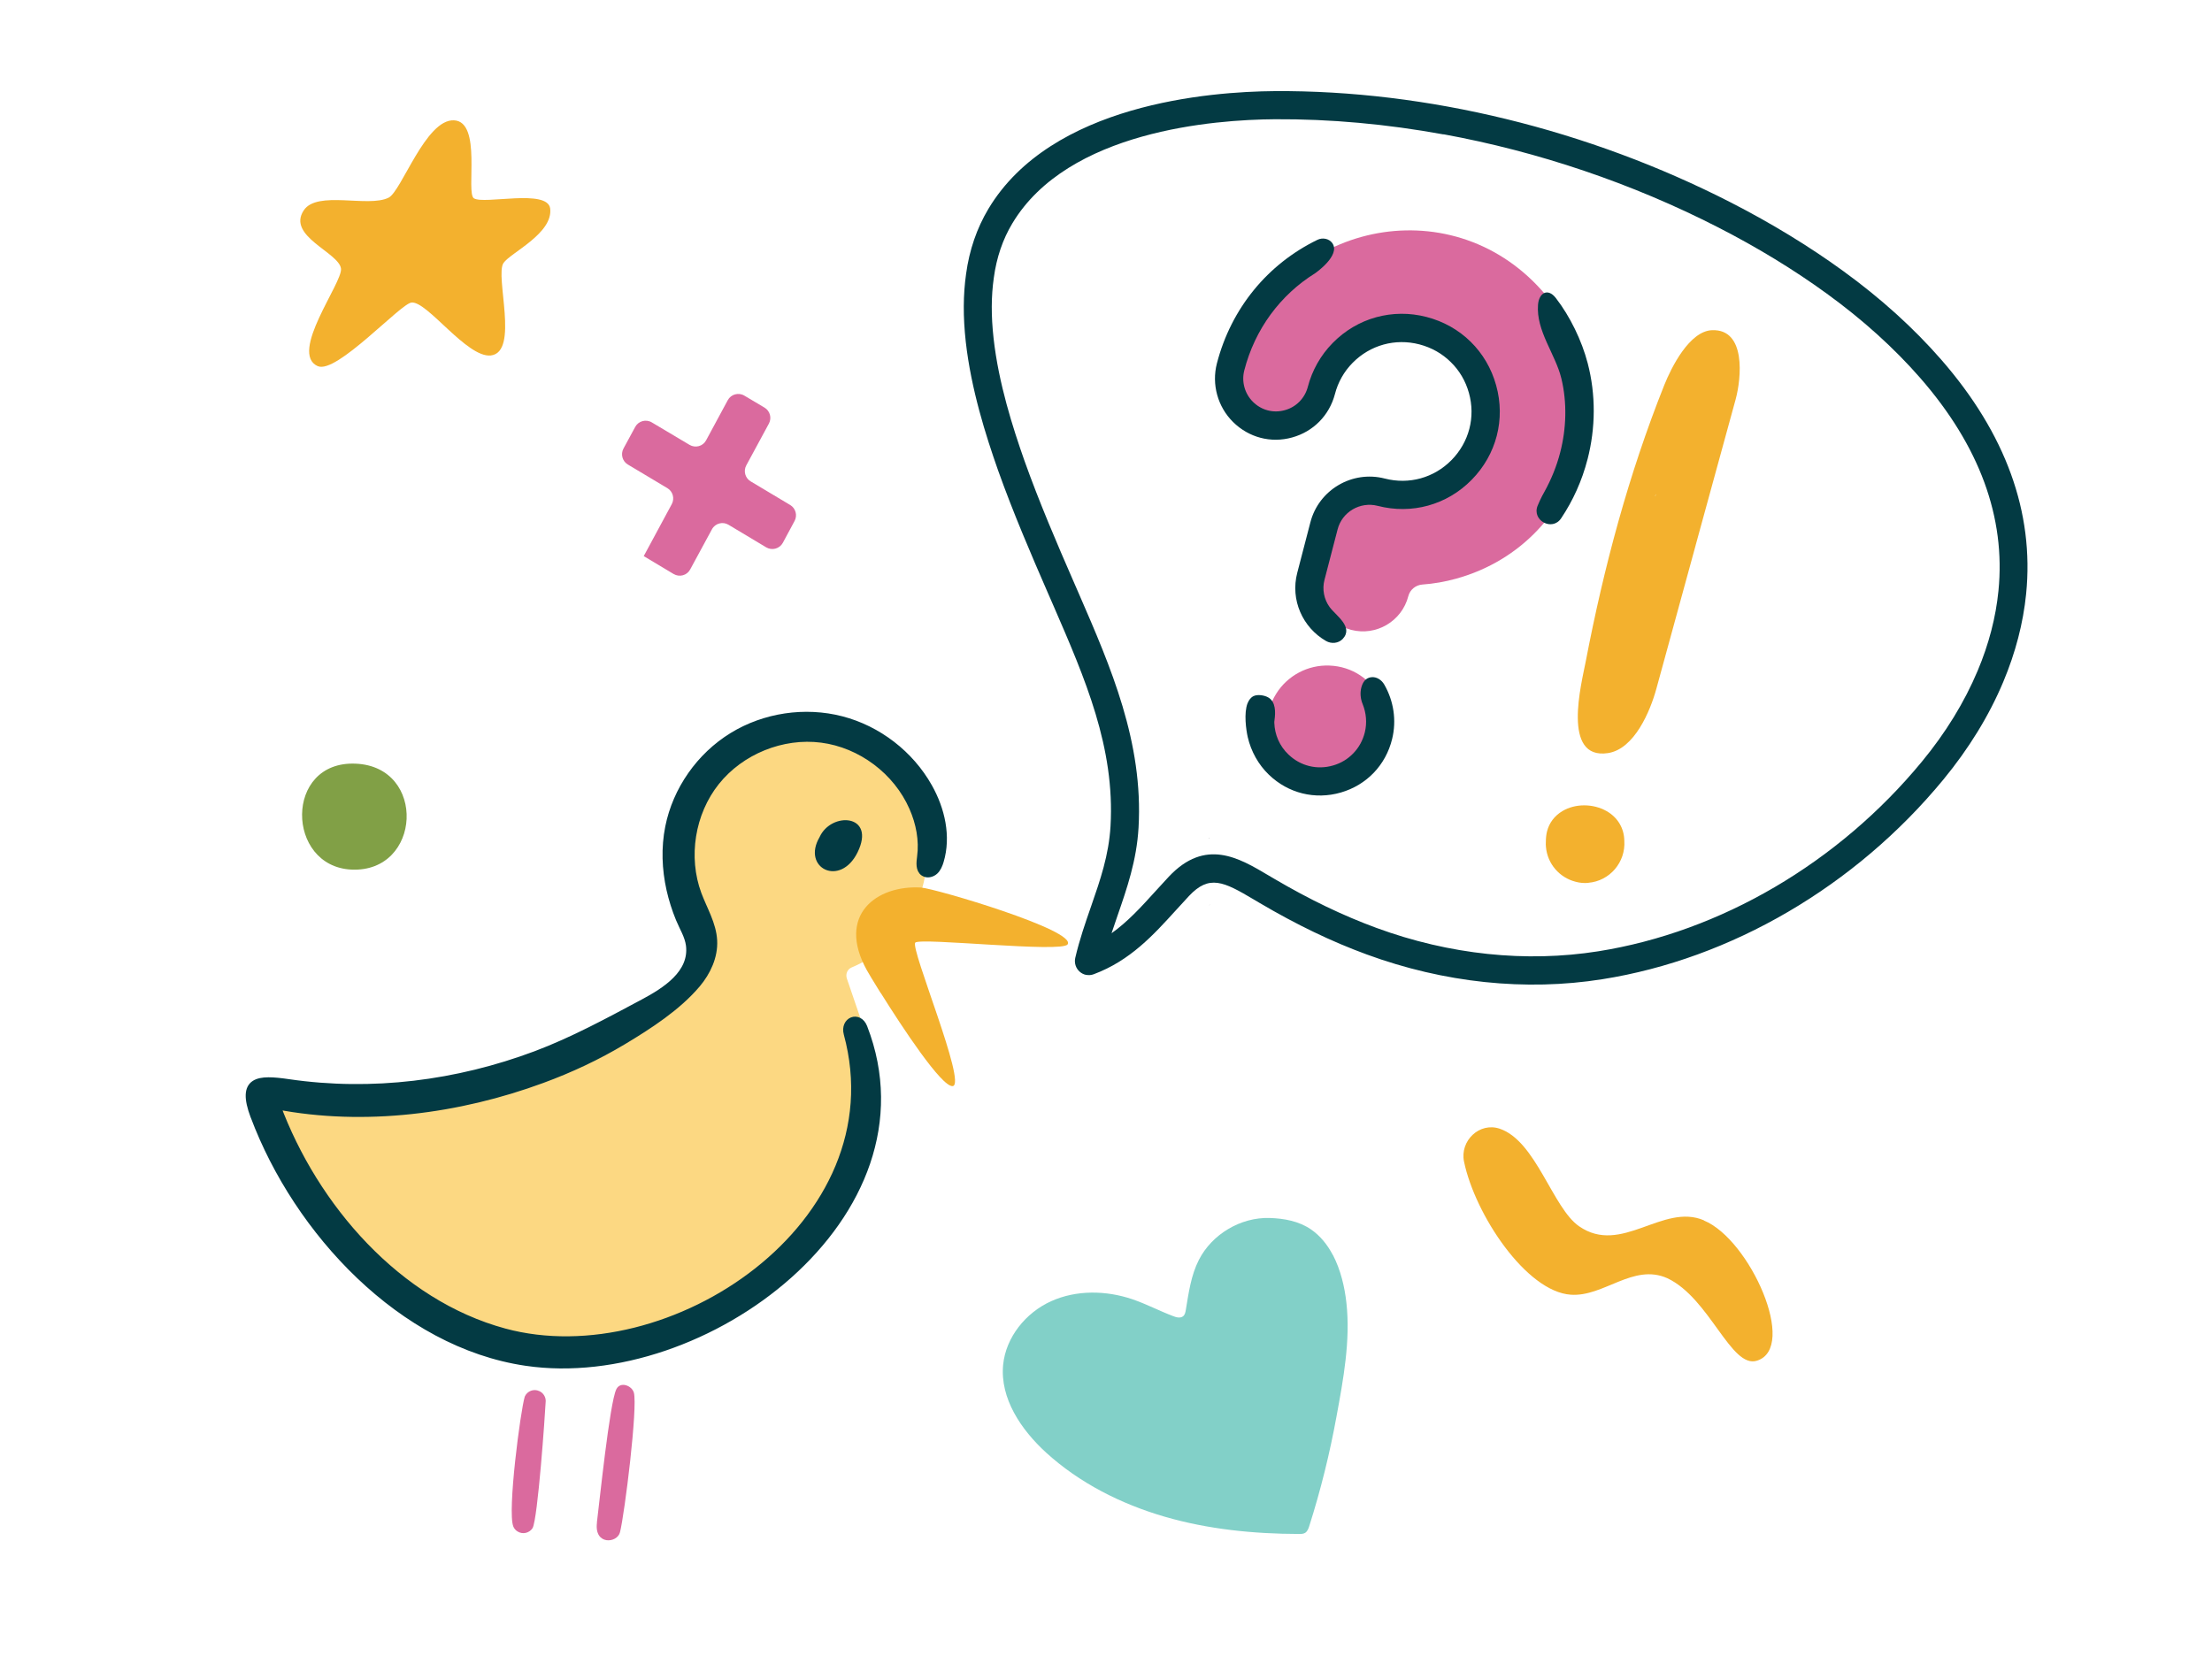 <svg width="243" height="182" viewBox="0 0 243 182" fill="none" xmlns="http://www.w3.org/2000/svg">
<path d="M39.07 83.91C31.2 83.57 31.4 95.21 38.61 95.55C46.31 95.9 46.91 84.24 39.07 83.91Z" fill="#81A046"/>
<path d="M148.43 69.21C145.68 68.49 144.02 65.68 144.73 62.93L146.17 57.4C146.88 54.64 149.7 52.98 152.46 53.69C159.28 55.46 165.45 49.2 163.6 42.42C162.21 37.3 157.25 34.48 152.17 36.02C148.96 36.99 146.66 39.51 145.88 42.52C144.88 46.36 140.09 47.67 137.27 44.88C135.97 43.59 135.44 41.71 135.9 39.93C139.65 25.41 157.72 20.4 168.42 30.91C179.12 41.42 174.43 59.57 159.98 63.58C158.76 63.92 157.5 64.14 156.24 64.23C155.51 64.29 154.89 64.8 154.71 65.51C154 68.26 151.19 69.92 148.44 69.21H148.43Z" fill="#DA6A9E"/>
<path d="M140.2 76.22C137.5 80.51 140.46 86.12 145.53 86.31C147.89 86.4 150.12 85.22 151.37 83.22C154.07 78.93 151.11 73.32 146.04 73.13C143.68 73.04 141.45 74.22 140.2 76.22Z" fill="#DA6A9E"/>
<path d="M137.05 77.27C136.63 78.37 136.89 80.18 137.07 80.99C137.43 82.55 138.24 84.02 139.4 85.13C141.52 87.17 144.47 87.9 147.3 87.08C150.13 86.26 152.23 84.07 152.93 81.21C153.44 79.15 153.1 77.01 152.07 75.22C151.78 74.71 151.23 74.34 150.64 74.41C150 74.48 149.69 75 149.55 75.54C149.39 76.15 149.46 76.8 149.7 77.38C150.09 78.35 150.19 79.43 149.93 80.48C149.71 81.36 149.28 82.14 148.68 82.76C148.08 83.39 147.32 83.86 146.44 84.11C144.69 84.62 142.86 84.17 141.54 82.9C140.57 81.98 140.03 80.72 139.99 79.42C139.99 79.32 139.99 79.23 140.01 79.13C140.13 78.27 140.16 77.11 139.32 76.63C138.9 76.39 138.15 76.27 137.7 76.49C137.4 76.64 137.19 76.93 137.05 77.28V77.27ZM137.84 77.14C137.98 77.27 138.14 77.43 138.31 77.61L137.84 77.14Z" fill="#033A43"/>
<path d="M138 79.7L137.41 79.4C137.58 79.49 137.78 79.59 138 79.7Z" fill="#033A43"/>
<path d="M119.78 96.82H119.79L119.83 96.85L119.95 96.94L119.78 96.82Z" fill="#010101"/>
<path d="M132.82 92.11L132.8 92.13L132.77 92.15C132.77 92.15 132.79 92.11 132.82 92.11V92.09H132.84C132.84 92.09 132.86 92.09 132.87 92.08L132.82 92.12V92.11Z" fill="#010101"/>
<path d="M174.49 97.01C174 97.05 173.53 97.01 173.07 96.88C171.33 96.43 169.99 94.93 169.83 93.05C169.81 92.87 169.81 92.7 169.82 92.52C169.82 92.11 169.86 91.71 169.95 91.35C170.19 90.41 170.77 89.64 171.64 89.12C173.05 88.28 175 88.28 176.49 89.12C177.72 89.82 178.42 91.01 178.44 92.38C178.6 94.73 176.85 96.8 174.49 97V97.01Z" fill="#F3B12E"/>
<path d="M183.02 42.86C182.98 43.03 182.93 43.19 182.9 43.36C182.93 43.35 182.95 43.32 182.97 43.3C183.01 43.24 183.04 43.18 183.08 43.11C183.09 43.04 183.08 42.95 183.03 42.86H183.02Z" fill="#F3B12E"/>
<path d="M181.9 54.35C181.89 54.42 181.87 54.48 181.82 54.53C181.85 54.45 181.88 54.37 181.91 54.28C181.91 54.3 181.91 54.32 181.91 54.34L181.9 54.35Z" fill="#F3B12E"/>
<path d="M186.27 59.93C187.74 54.58 189.2 49.23 190.67 43.88C191.3 41.56 191.84 36.14 188.08 36.28C185.6 36.37 183.61 40.36 182.83 42.31C178.91 52.13 176.19 62.31 174.2 72.69C173.74 75.09 171.53 83.51 176.64 82.75C179.55 82.31 181.29 78.13 181.96 75.68C183.4 70.43 184.83 65.19 186.27 59.94V59.93ZM181.81 54.54C181.84 54.46 181.87 54.38 181.9 54.29C181.9 54.31 181.9 54.33 181.9 54.35C181.89 54.42 181.87 54.48 181.82 54.53L181.81 54.54Z" fill="#F3B12E"/>
<path d="M174.4 50.46C173.79 52.83 172.8 55.01 171.5 56.95C170.52 58.42 168.25 57.18 168.92 55.56C169.26 54.72 169.65 54.06 169.65 54.06C170.4 52.71 171 51.25 171.4 49.7C172.07 47.1 172.17 44.24 171.52 41.57C170.87 38.9 168.73 36.36 168.96 33.47C169.07 32.17 170.04 31.61 170.92 32.75C172.49 34.78 173.77 37.43 174.42 39.92C175.32 43.37 175.29 47.02 174.4 50.47V50.46Z" fill="#033A43"/>
<path d="M138 79.7L137.41 79.4C137.58 79.49 137.78 79.59 138 79.7Z" fill="#033A43"/>
<path d="M161.67 52.72C158.95 55.49 155.09 56.55 151.34 55.58C149.41 55.09 147.43 56.25 146.94 58.18L145.5 63.72C145.23 64.75 145.45 65.86 146.07 66.71C146.74 67.63 148.73 68.88 147.51 70.2C147.04 70.7 146.26 70.77 145.67 70.43C143.11 68.96 141.73 65.92 142.51 62.94L143.95 57.4C144.87 53.82 148.54 51.66 152.12 52.58C154.79 53.27 157.53 52.51 159.46 50.55C161.39 48.58 162.11 45.83 161.37 43.18C161 41.85 160.31 40.69 159.37 39.78C158.44 38.86 157.27 38.19 155.93 37.84C153.27 37.15 150.52 37.91 148.59 39.87C147.65 40.82 146.98 42.01 146.65 43.3C146.03 45.65 144.27 47.43 141.94 48.07C139.6 48.72 137.18 48.07 135.46 46.37C133.77 44.7 133.09 42.24 133.68 39.94C135.25 33.87 139.26 29.01 144.73 26.35C145.29 26.08 146 26.21 146.36 26.71C147.32 28.06 144.48 30.02 144.48 30.02C140.65 32.4 137.86 36.16 136.69 40.7C136.37 41.94 136.74 43.26 137.65 44.16C138.58 45.08 139.88 45.42 141.14 45.07C142.39 44.73 143.34 43.76 143.67 42.51C144.14 40.7 145.08 39.03 146.4 37.69C147.75 36.31 149.4 35.35 151.17 34.86C152.95 34.37 154.85 34.34 156.72 34.83C160.47 35.8 163.33 38.61 164.36 42.34C165.4 46.07 164.39 49.95 161.68 52.71L161.67 52.72Z" fill="#033A43"/>
<path d="M187.19 134.09C182.66 132.15 178.13 137.97 173.47 134.74C170.56 132.73 168.74 125.36 164.75 124.02C162.54 123.27 160.36 125.34 160.83 127.63C162.04 133.47 167.67 141.93 172.56 142.26C176.18 142.52 179.42 138.77 183.17 140.45C187.83 142.65 190.16 150.42 193.01 149.51C197.54 148.09 192.23 136.18 187.19 134.11V134.09Z" fill="#F3B12E"/>
<path d="M146.42 137.9C145.83 136.78 145.05 135.79 144.01 135.08C142.68 134.17 141.06 133.88 139.48 133.83C136.3 133.73 133.14 135.61 131.7 138.44C130.84 140.13 130.58 142.05 130.27 143.92C130.23 144.17 130.18 144.44 129.99 144.61C129.69 144.87 129.24 144.76 128.87 144.61C127.36 144.04 125.93 143.28 124.4 142.76C121.51 141.78 118.24 141.72 115.46 142.98C112.68 144.24 110.5 146.93 110.2 149.96C109.84 153.66 112.18 157.1 114.92 159.61C118.6 162.96 123.16 165.26 127.94 166.65C132.72 168.04 137.72 168.54 142.7 168.55C142.93 168.55 143.17 168.55 143.37 168.43C143.63 168.27 143.74 167.96 143.83 167.68C145.08 163.74 146.08 159.72 146.82 155.65C147.57 151.58 148.37 147.29 147.91 143.15C147.72 141.43 147.28 139.53 146.43 137.9H146.42Z" fill="#82D0C8"/>
<path d="M34.92 40.24C31.69 38.81 37.67 31.04 37.46 29.51C37.22 27.73 31.48 25.95 33.37 23.11C34.84 20.89 40.44 22.84 42.69 21.72C44.11 21.01 46.76 13.08 49.87 13.22C52.98 13.36 51.15 21.2 52.06 21.79C53.18 22.5 60.15 20.71 60.44 22.91C60.77 25.66 56.06 27.78 55.31 28.9C54.35 30.33 57.08 38.7 53.91 39.06C51.29 39.32 46.95 33.1 45.22 33.24C44.03 33.32 36.95 41.15 34.91 40.23L34.92 40.24Z" fill="#F3B12E"/>
<path d="M70.71 61.1L74 63.07C74.64 63.45 75.47 63.23 75.82 62.57L78.21 58.16C78.56 57.5 79.4 57.28 80.03 57.66L84.17 60.14C84.81 60.52 85.64 60.3 86 59.64L87.29 57.24C87.62 56.62 87.41 55.85 86.81 55.49L82.46 52.89C81.86 52.53 81.65 51.76 81.98 51.14L84.47 46.54C84.8 45.92 84.59 45.15 83.99 44.79L81.77 43.47C81.13 43.09 80.3 43.32 79.95 43.97L77.57 48.38C77.22 49.04 76.39 49.26 75.75 48.88L71.6 46.41C70.96 46.03 70.13 46.26 69.78 46.91L68.49 49.29C68.16 49.91 68.37 50.68 68.97 51.04L73.32 53.64C73.92 54 74.13 54.77 73.8 55.39L70.72 61.1H70.71Z" fill="#DA6A9E"/>
<path d="M28.73 123.16C33.4 135.57 44.67 147.77 58.13 149.75C77.35 152.58 102.47 133.81 94.61 113.56L94.3 113.47L94.87 112.9L93.03 107.51C92.87 107.03 93.09 106.49 93.56 106.3C100.49 103.42 103.85 95.29 100.55 88.19C97.94 82.58 91.63 79.46 85.59 80.78C77.62 82.52 73.15 90.72 75.7 98.23C76.14 99.51 76.75 100.68 77.49 101.73L77.22 101.97L74.66 108.12C65.88 114.58 50.68 122.23 32.44 119.57C29.15 119.09 27.23 119.19 28.73 123.17V123.16Z" fill="#FCD882"/>
<path d="M27.93 122.66C32.66 135.27 44.13 147.67 57.8 149.67C77.34 152.54 102.87 133.48 94.88 112.89C94.33 111.49 92.7 112.14 93.09 113.58C98.78 134.54 73.62 151.3 55.41 146.37C43.68 143.19 34.55 132.65 30.41 121.49C40.05 123.34 50.39 121.99 59.55 118.61C62.63 117.48 65.62 116.08 68.44 114.39C71.26 112.7 74.43 110.65 76.56 108.12C77.68 106.79 78.47 105.09 78.38 103.35C78.29 101.56 77.3 99.95 76.67 98.27C75.15 94.18 75.93 89.31 78.65 85.9C81.37 82.49 85.94 80.64 90.26 81.2C94.59 81.76 98.53 84.72 100.28 88.72C101.03 90.42 101.4 92.32 101.15 94.16C101.07 94.78 100.98 95.55 101.5 95.88C101.86 96.11 102.36 95.99 102.67 95.71C102.98 95.43 103.15 95.01 103.27 94.61C104.08 91.91 103.4 88.94 102.02 86.49C99.99 82.87 96.45 80.14 92.44 79.1C88.43 78.06 84 78.72 80.47 80.89C76.9 83.08 74.3 86.79 73.48 90.89C73.03 93.15 73.12 95.49 73.62 97.73C73.87 98.83 74.21 99.91 74.64 100.95C75.04 101.93 75.62 102.8 75.76 103.86C76.15 106.99 73.07 108.91 70.69 110.18C66.83 112.24 63 114.33 58.89 115.88C50.23 119.13 40.87 120.32 31.7 118.98C28.35 118.49 26.4 118.6 27.92 122.65L27.93 122.66Z" fill="#033A43" stroke="#033A43" stroke-width="0.81" stroke-linecap="round" stroke-linejoin="round"/>
<path d="M94.21 93.65C92.3 97.54 88.05 95.37 90.03 91.99C91.31 89.14 96.27 89.44 94.21 93.65Z" fill="#033A43"/>
<path d="M56.39 167.72C55.72 166.1 57.18 154.97 57.65 153.45C57.92 152.84 58.64 152.57 59.24 152.85C59.67 153.04 59.95 153.47 59.95 153.94C59.87 155.55 59.08 166.84 58.51 167.9C58.15 168.46 57.41 168.63 56.85 168.27C56.64 168.14 56.48 167.95 56.39 167.73V167.72Z" fill="#DA6A9E"/>
<path d="M65.57 167.31C65.84 165.21 66.97 154.12 67.71 152.64C68.15 151.76 69.4 152.24 69.63 153.01C70.08 154.58 68.62 166.33 68.11 168.36C67.81 169.58 65.26 169.81 65.58 167.31H65.57Z" fill="#DA6A9E"/>
<path d="M96.75 109.12C95.94 107.83 95.37 106.86 95.22 106.59C91.88 100.54 96.29 97.24 101.16 97.52C102.7 97.61 118.34 102.24 117.28 103.77C116.63 104.71 101.15 103 100.55 103.57C99.95 104.14 106.27 119.21 104.65 119.34C103.44 119.44 99.12 112.89 96.76 109.11L96.75 109.12Z" fill="#F3B12E"/>
<g clip-path="url(#clip0_552_3317)">
<path d="M118.728 105.781L118.744 105.784L118.786 105.808L118.925 105.904L118.728 105.781Z" fill="#010101"/>
<path d="M132.88 99.431L132.86 99.458L132.831 99.485C132.831 99.485 132.855 99.442 132.88 99.431L132.885 99.408L132.901 99.403C132.909 99.404 132.919 99.391 132.928 99.384L132.88 99.431Z" fill="#010101"/>
<path d="M119.342 107.127C119.07 107.077 118.819 106.953 118.604 106.764C118.18 106.388 117.998 105.805 118.122 105.254C118.591 103.243 119.235 101.389 119.86 99.594C120.866 96.699 121.811 93.965 121.997 90.771C122.497 82.143 119.21 74.574 115.731 66.562L115.065 65.034C113.321 61.031 111.309 56.358 109.642 51.678C108.296 47.85 106.683 42.787 106.094 37.55C105.791 34.808 105.806 32.375 106.13 30.094C106.484 27.472 107.316 25.063 108.587 22.939C115.497 11.423 132.884 10.062 140.041 10.012C156.731 9.9 174.52 14.245 190.14 22.247C194.597 24.531 198.75 27.066 202.48 29.775C206.618 32.778 210.237 36.056 213.252 39.514C220.342 47.645 223.477 56.301 222.582 65.249C222.26 68.466 221.416 71.713 220.072 74.916C218.506 78.651 216.283 82.266 213.471 85.68C203.843 97.367 190.188 105.356 176.022 107.596C167.583 108.935 158.632 107.989 150.141 104.873C146.29 103.462 142.441 101.611 138.366 99.208L137.753 98.845C134.413 96.859 132.845 96.078 130.615 98.451C130.13 98.967 129.66 99.486 129.19 100.005C126.716 102.726 124.161 105.55 120.153 107.047C119.885 107.148 119.608 107.168 119.343 107.119L119.342 107.127ZM158.575 14.769C152.362 13.633 146.13 13.066 140.054 13.102C133.422 13.146 117.329 14.35 111.216 24.536C110.161 26.291 109.473 28.302 109.177 30.517C108.884 32.546 108.877 34.72 109.152 37.19C109.703 42.122 111.255 46.961 112.544 50.63C114.175 55.209 116.159 59.822 117.888 63.783L118.553 65.311C122.028 73.307 125.617 81.575 125.075 90.941C124.866 94.563 123.797 97.628 122.77 100.598C122.551 101.241 122.323 101.891 122.11 102.543C123.869 101.294 125.334 99.692 126.939 97.92C127.418 97.394 127.898 96.862 128.402 96.326C132.416 92.064 136.093 94.252 139.341 96.182L139.941 96.535C143.855 98.838 147.545 100.612 151.22 101.96C159.22 104.9 167.644 105.781 175.568 104.528C189.01 102.399 201.967 94.808 211.124 83.695C213.743 80.521 215.803 77.159 217.256 73.701C218.484 70.784 219.25 67.837 219.54 64.928C220.35 56.868 217.462 48.995 210.953 41.536C208.092 38.256 204.64 35.134 200.689 32.267C197.083 29.644 193.07 27.198 188.756 24.987C179.264 20.124 168.948 16.651 158.585 14.755L158.575 14.769Z" fill="#033A43"/>
</g>
<defs>
<clipPath id="clip0_552_3317">
<rect width="121" height="101" fill="white" transform="translate(111.073 2.939) rotate(10.365)"/>
</clipPath>
</defs>
</svg>
